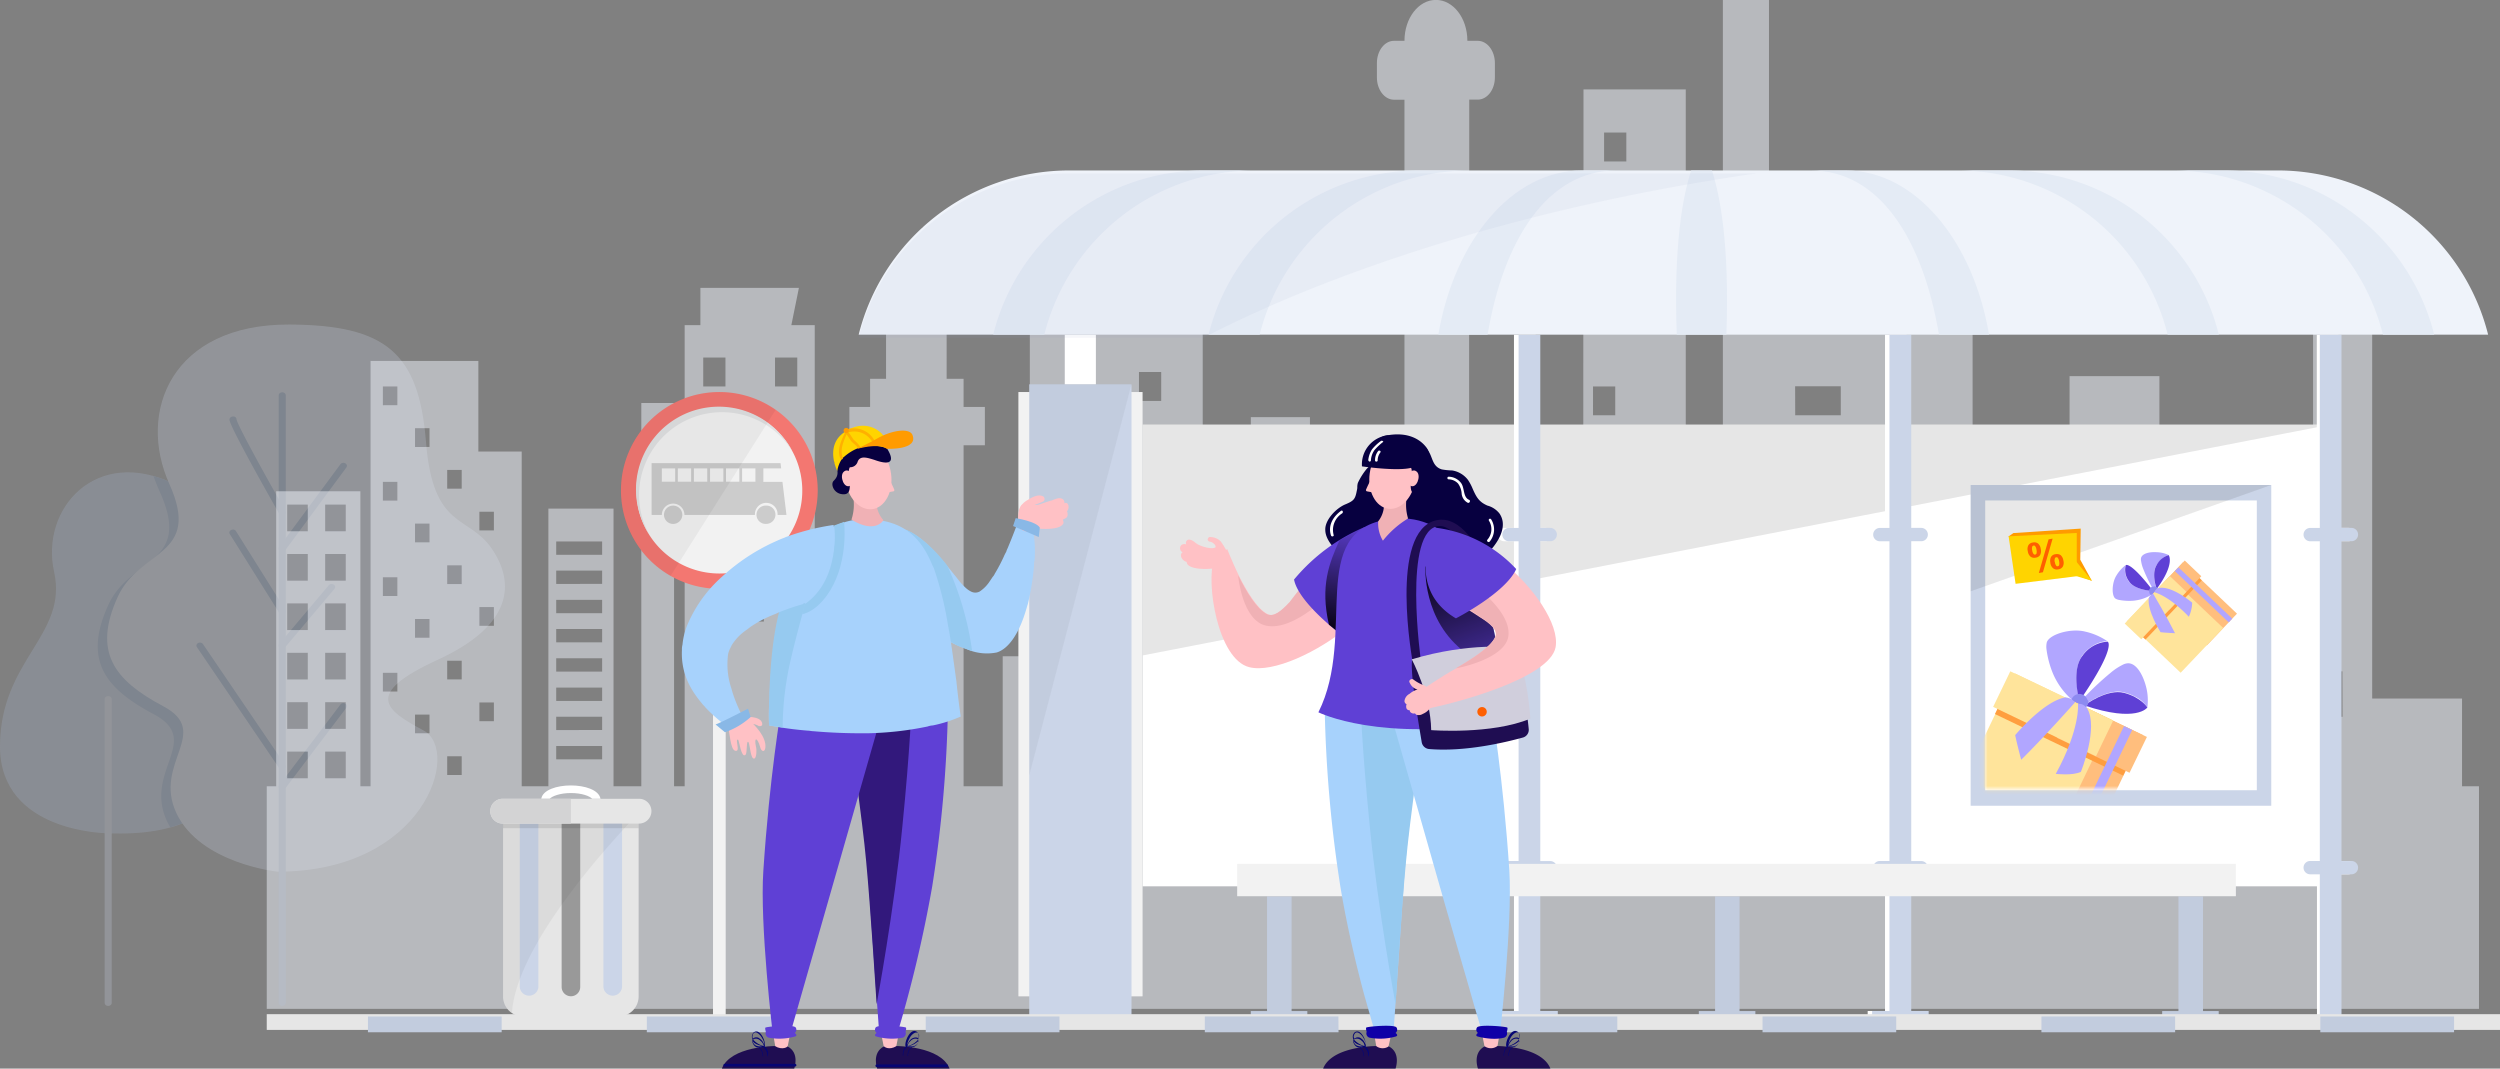 <svg id="Layer_1" data-name="Layer 1" xmlns="http://www.w3.org/2000/svg" xmlns:xlink="http://www.w3.org/1999/xlink" viewBox="0 0 562.33 240.36"><rect x="0" y="0" width="562.33" height="240.36" fill="#808080" stroke="none"/><defs><style>.cls-1{fill:#fff;}.cls-2{opacity:0.2;}.cls-3{fill:#b1c4e5;}.cls-4{fill:#dde8ff;}.cls-5{fill:#799acc;}.cls-13,.cls-6{fill:#eff3fa;}.cls-6{fill-opacity:0.5;}.cls-7{fill:#999;}.cls-22,.cls-8{opacity:0.1;}.cls-11,.cls-15,.cls-17,.cls-22,.cls-8{isolation:isolate;}.cls-9{fill:#f2f2f2;}.cls-10{fill:#cbd5e8;}.cls-11,.cls-22{fill:#1a1a1a;}.cls-11,.cls-17{opacity:0.05;}.cls-12{fill:#c2ccde;}.cls-14{fill:#e4ebf5;}.cls-15{fill:#8ea0c0;opacity:0.08;}.cls-16{fill:#e6e6e6;}.cls-18{fill:#d3d3d4;}.cls-19{fill:#f37771;}.cls-20{fill:#e1e2e3;}.cls-21{fill:#ccc;}.cls-23{mask:url(#mask);}.cls-24{fill:#b1a6ff;}.cls-25{fill:#5f40d5;}.cls-26{fill:#8d8af0;}.cls-27{fill:#ffbe7d;}.cls-28{fill:#ffe49b;}.cls-29{fill:#ff9e3f;}.cls-30{fill:#ff9b00;}.cls-31{fill:#ffd400;}.cls-32{fill:#ff5f00;}.cls-33{fill:#ffc1c5;}.cls-34{fill:#a7d2fc;}.cls-35{fill:#96caf0;}.cls-36{fill:#32187c;}.cls-37{fill:#1f0d52;}.cls-38{fill:#060673;}.cls-39{fill:#f0b1b5;}.cls-40{fill:#070040;}.cls-41{fill:#ffb000;}.cls-42{fill:#89b8e6;}.cls-43{fill:#0f00a7;}.cls-44{fill:url(#linear-gradient);}.cls-45{fill:#ff3d53;}.cls-46{fill:url(#linear-gradient-2);}.cls-47{fill:#d0cedc;}</style><mask id="mask" x="440.58" y="112.28" width="67.01" height="79.36" maskUnits="userSpaceOnUse"><g transform="translate(0)"><g id="mask0"><path class="cls-1" d="M507.59,112.28h-61.1v65.18h61.1Z"/></g></g></mask><linearGradient id="linear-gradient" x1="303.79" y1="125.46" x2="300.1" y2="99.6" gradientTransform="matrix(1, 0, 0, -1, 0, 242)" gradientUnits="userSpaceOnUse"><stop offset="0" stop-color="#05000e" stop-opacity="0"/><stop offset="1" stop-color="#05000e"/></linearGradient><linearGradient id="linear-gradient-2" x1="335.76" y1="81.82" x2="322.91" y2="116.07" xlink:href="#linear-gradient"/></defs><g class="cls-2"><path class="cls-3" d="M24.34,187.43S0,187.43,0,167.91s15.34-25,12.17-39.28,9.52-28.38,27-19.76,3.94,38.23,10.06,47.23S57.14,188.8,24.34,187.43Z" transform="translate(0)"/><path class="cls-4" d="M24.34,226.26a.85.85,0,0,0,.56-.2.63.63,0,0,0,.23-.48V157.24a.68.68,0,0,0-.24-.47.91.91,0,0,0-1.11,0,.68.68,0,0,0-.24.47v68.34a.67.67,0,0,0,.23.48A.88.88,0,0,0,24.34,226.26Z" transform="translate(0)"/><path class="cls-5" d="M24.34,136.12c4.93-10.9,19-9.08,11.63-25.43-.51-1.15-1-2.36-1.46-3.62a27.36,27.36,0,0,1,4.64,1.8C56.6,117.5,43.08,147.1,49.2,156.1c5.07,7.46,7.16,25-10.89,30a14.29,14.29,0,0,1-.75-1.39c-5.29-11.36,8.11-18.17-3-24.07S18.76,148.42,24.34,136.12Z" transform="translate(0)"/><path class="cls-4" d="M62.43,196.07S45,194.25,39.68,182.9s8.11-18.17-3-24.07-15.8-12.22-10.22-24.52c4.93-10.9,19-9.09,11.64-25.43s.58-36,27-35.88c21.67.1,29.12,6.36,30.71,26.34s9.52,16.35,14.81,24.07,4.76,17.24-12.17,25-11.64,11.36-3.17,15.9S95.59,196.07,62.43,196.07Z" transform="translate(0)"/><path class="cls-5" d="M63.49,226.26a.85.85,0,0,0,.56-.2.62.62,0,0,0,.23-.48V88.89a.64.64,0,0,0-.24-.46.89.89,0,0,0-.55-.19.87.87,0,0,0-.55.19.65.65,0,0,0-.25.46V225.58a.63.63,0,0,0,.24.48A.85.85,0,0,0,63.49,226.26Z" transform="translate(0)"/><path class="cls-5" d="M63.49,115.91a1,1,0,0,0,.38-.08.76.76,0,0,0,.29-.24.66.66,0,0,0,.12-.32.59.59,0,0,0-.08-.34c-4.17-7.33-10.86-19.42-11-20.62a.57.57,0,0,0-.06-.25.62.62,0,0,0-.17-.22,1.1,1.1,0,0,0-.26-.15,1,1,0,0,0-.3,0,.88.88,0,0,0-.57.2.71.71,0,0,0-.23.49c0,1.41,8.57,16.58,11.2,21.19a.71.71,0,0,0,.29.28A.84.84,0,0,0,63.49,115.91Z" transform="translate(0)"/><path class="cls-5" d="M63.49,124.09a.85.85,0,0,0,.38-.09.73.73,0,0,0,.29-.23l13.75-18.62a.51.51,0,0,0,.11-.25.57.57,0,0,0,0-.26.74.74,0,0,0-.35-.43.89.89,0,0,0-.6-.09.8.8,0,0,0-.5.3L62.82,123a.62.62,0,0,0-.13.34.6.6,0,0,0,.1.35.73.73,0,0,0,.29.26A.92.92,0,0,0,63.49,124.09Z" transform="translate(0)"/><path class="cls-5" d="M63.49,138.16a.77.77,0,0,0,.37-.08.68.68,0,0,0,.38-.4.6.6,0,0,0-.06-.52L53.07,119.45a.78.78,0,0,0-.47-.33,1,1,0,0,0-.3,0,1,1,0,0,0-.3.08.81.81,0,0,0-.24.17.63.63,0,0,0-.17.5.63.63,0,0,0,.09.25l11.11,17.71a.73.73,0,0,0,.29.26A.91.91,0,0,0,63.49,138.16Z" transform="translate(0)"/><path class="cls-5" d="M63.49,145.88a.89.89,0,0,0,.36-.07.74.74,0,0,0,.28-.21l11.11-13.16a.62.62,0,0,0-.18-.95.86.86,0,0,0-.59-.12.82.82,0,0,0-.52.27L62.84,144.81a.64.64,0,0,0-.14.35.52.52,0,0,0,.08.36.84.84,0,0,0,.29.27,1,1,0,0,0,.42.1Z" transform="translate(0)"/><path class="cls-5" d="M63.49,173.13a.86.86,0,0,0,.39-.09.79.79,0,0,0,.29-.25.58.58,0,0,0,0-.68L45.65,144.87a.73.73,0,0,0-.48-.31.89.89,0,0,0-.6.07.69.69,0,0,0-.36.41.58.58,0,0,0,.07.51L62.8,172.8a.76.76,0,0,0,.29.24A.9.9,0,0,0,63.49,173.13Z" transform="translate(0)"/><path class="cls-5" d="M63.48,177.67a.79.79,0,0,0,.38-.08.72.72,0,0,0,.29-.22L77.91,159.2a.62.62,0,0,0,.11-.51.71.71,0,0,0-.35-.43.92.92,0,0,0-.59-.1.8.8,0,0,0-.5.3L62.82,176.62a.65.65,0,0,0-.13.35.64.64,0,0,0,.1.35.73.73,0,0,0,.29.26.91.91,0,0,0,.4.1Z" transform="translate(0)"/></g><path class="cls-6" d="M553.79,176.86V157.12H533.58V49.54h-13.3v50.61H485.72V84.6H465.51v15.55H455.6v36.06H443.7V38.93h-35V73.14H397.9V0H387.53V136.21h-8.35V20.11h-23V57.47H330.48V22.41h1.92c2.12,0,3.85-2.22,3.85-5V14.18c0-2.76-1.73-5-3.85-5h-2.34c0-5.1-3.17-9.2-7.08-9.2s-7.07,4.1-7.07,9.2h-2.35c-2.12,0-3.85,2.22-3.85,5v3.25c0,2.76,1.73,5,3.85,5h2.35v113.8H294.65V93.83h-13.3v83H270.53V43.52H231.64v104.1h-6.1v29.24h-8.8V100.15h4.79V91.53h-4.79V85.21h-3.81V73.14H199.3V85.21h-3.59v6.32h-4.66v8.62h4.66v76.71H183.26V73.14H178l1.7-8.39H157.54v8.39H154V176.86h-2.38V90.65h-7.37v86.21H138V114.4H123.35v62.46h-6V101.57H107.6V81.19H83.35v95.67H81.06V110.5H62.12v66.36H60v50.07H557.6V176.86Zm-484.56-1.8H64.6v-6h4.63Zm0-11.11H64.6v-6h4.63Zm0-11.12H64.6v-6h4.63Zm0-11.11H64.6v-6h4.63Zm0-11.11H64.6v-6h4.63Zm0-11.11H64.6v-6h4.63Zm8.54,55.56H73.14v-6h4.63Zm0-11.11H73.14v-6h4.63Zm0-11.12H73.14v-6h4.63Zm0-11.11H73.14v-6h4.63Zm0-11.11H73.14v-6h4.63Zm0-11.11H73.14v-6h4.63Zm11.61,36.05H86.12v-4.21h3.26Zm0-21.49H86.12v-4.21h3.26Zm0-21.46H86.12v-4.21h3.26Zm0-21.45H86.12V86.93h3.26Zm7.23,73.79H93.35v-4.21h3.26Zm0-21.49H93.35v-4.22h3.26Zm0-21.46H93.35v-4.21h3.26Zm0-21.45H93.35V96.32h3.26Zm7.24,73.79h-3.26v-4.22h3.26Zm0-21.5h-3.26v-4.21h3.26Zm0-21.45h-3.26v-4.22h3.26Zm0-21.46h-3.26v-4.21h3.26Zm7.24,52.3h-3.26V158h3.26Zm0-21.46h-3.26v-4.21h3.26Zm0-21.45h-3.26V115.1h3.26Zm24.35,51.49H125.11v-3h10.33Zm0-6.59H125.11v-3h10.33Zm0-6.55H125.11v-3h10.33Zm0-6.59H125.11v-3h10.33Zm0-6.59H125.11v-3h10.33Zm0-6.55H125.11v-3h10.33Zm0-6.59H125.11v-3h10.33Zm0-6.55H125.11v-3h10.33Zm27.74-1.65h-5v-6.51h5Zm0-36.21h-5V80.42h5Zm8.64,52.88h-5v-6.52h5Zm2.51-38.43h-5V94.86h5Zm5-14.45h-5V80.42h5Zm57.7-28.73h5v6.51h-5Zm0,39.92h5v6.52h-5Zm7.53,61.26h-5v-6.51h5Zm4.79-36.24h-5v-6.51h5Zm11.84-32.95h-5V83.68h5Zm0-22.22h-5V61.46h5Zm34.23,109h-7.05v-9.16h7.05Zm20.4-12.3h-7v-9.16h7Zm31.53,4.56h-7v-9.16h7Zm8.77-33.06H330.45V64.75h25.69Zm4.69-106.36h5v6.51h-5Zm2.51,63.6h-5V86.93h5Zm0-35.25h5v6.51h-5Zm8.54,94.67h-7v-9.16h7Zm2.32-46.7h-5V103.1h5Zm29.6-19.24h10.27v6.52H403.8Zm-.26,29.7h10.23v6.51H403.54ZM418.4,177h-7v-9.16h7ZM420.65,58.2h10.27v6.51H420.65ZM436,106.36H425.74V99.85H436Zm31.36,66h-7V140h7Zm.42-55.74H459.9V106.36h7.89Zm23.93,54h-7.89V160.38h7.89Zm3.94-42.38h-7.89V118h7.89Zm21-11.64h-7.89V106.36h7.89Zm10.26,44.63H519V151h7.88Z" transform="translate(0)"/><path class="cls-7" d="M455.24,159a2.77,2.77,0,0,1-2.62,2.89H427.91a2.91,2.91,0,0,1,0-5.79h24.71A2.78,2.78,0,0,1,455.24,159Z" transform="translate(0)"/><path class="cls-7" d="M452.83,163.08a1.13,1.13,0,0,1-1.08,1.18H428.68a1.19,1.19,0,0,1,0-2.37h23.07A1.16,1.16,0,0,1,452.83,163.08Z" transform="translate(0)"/><path class="cls-1" d="M524.29,95.5H257V199.36H524.29Z" transform="translate(0)"/><path class="cls-8" d="M257,147.43V95.5H524.25Z" transform="translate(0)"/><path class="cls-9" d="M257,88.18H229.07V224.11H257Z" transform="translate(0)"/><path class="cls-10" d="M254.51,86.44h-23v142.2h23Z" transform="translate(0)"/><path class="cls-11" d="M231.51,174.41v-88h23Z" transform="translate(0)"/><path class="cls-1" d="M246.5,75.28h-7V86.43h7Z" transform="translate(0)"/><path class="cls-1" d="M528.22,193.68H526V121.74h2.23a1.5,1.5,0,1,0,0-3H526V75.28h-4.88v43.47H519a1.5,1.5,0,1,0,0,3h2.16v71.91H519a1.5,1.5,0,1,0,0,3h2.16v32H526v-32h2.23a1.5,1.5,0,0,0,0-3Z" transform="translate(0)"/><path class="cls-10" d="M528.91,193.68h-2.23V121.74h2.23a1.5,1.5,0,1,0,0-3h-2.23V75.28H521.8v43.47h-2.16a1.5,1.5,0,0,0,0,3h2.16v71.91h-2.16a1.5,1.5,0,0,0,0,3h2.16v32h4.88v-32h2.23a1.5,1.5,0,0,0,0-3Z" transform="translate(0)"/><path class="cls-12" d="M290.52,227.42V201.63H285v25.79h-3.66v1.22h12.72v-1.22Z" transform="translate(0)"/><path class="cls-12" d="M495.53,227.42V201.63H490v25.79h-3.66v1.22h12.72v-1.22Z" transform="translate(0)"/><path class="cls-12" d="M391.28,227.42V201.63h-5.5v25.79h-3.66v1.22h12.72v-1.22Z" transform="translate(0)"/><path class="cls-1" d="M345.42,227.42V196.68h2.23a1.5,1.5,0,0,0,0-3h-2.23V121.74h2.23a1.5,1.5,0,1,0,0-3h-2.23V75.28h-4.88v43.47h-2.16a1.5,1.5,0,1,0,0,3h2.16v71.91h-2.16a1.5,1.5,0,1,0,0,3h2.16v30.74h-3.9v1.22h12.72v-1.22h-3.94Z" transform="translate(0)"/><path class="cls-10" d="M346.46,227.42V196.68h2.23a1.5,1.5,0,0,0,0-3h-2.23V121.74h2.23a1.5,1.5,0,1,0,0-3h-2.23V75.28h-4.88v43.47h-2.16a1.5,1.5,0,1,0,0,3h2.16v71.91h-2.16a1.5,1.5,0,1,0,0,3h2.16v30.74h-3.9v1.22H350.4v-1.22h-3.94Z" transform="translate(0)"/><path class="cls-1" d="M428.85,227.42V196.68h2.23a1.5,1.5,0,0,0,0-3h-2.23V121.74h2.23a1.5,1.5,0,1,0,0-3h-2.23V75.28H424v43.47h-2.16a1.5,1.5,0,1,0,0,3H424v71.91h-2.16a1.5,1.5,0,1,0,0,3H424v30.74h-3.9v1.22h12.72v-1.22h-3.94Z" transform="translate(0)"/><path class="cls-10" d="M429.9,227.42V196.68h2.24a1.5,1.5,0,0,0,0-3H429.9V121.74h2.24a1.5,1.5,0,0,0,0-3H429.9V75.28H425v43.47h-2.16a1.5,1.5,0,1,0,0,3H425v71.91h-2.16a1.5,1.5,0,1,0,0,3H425v30.74h-3.9v1.22h12.72v-1.22H429.9Z" transform="translate(0)"/><path class="cls-9" d="M502.92,194.31H278.28v7.28H502.92Z" transform="translate(0)"/><path class="cls-13" d="M559.66,75.28a48.78,48.78,0,0,0-47.33-36.94H240.47a48.8,48.8,0,0,0-47.33,36.94Z" transform="translate(0)"/><path class="cls-14" d="M282.23,38.34h-11.5A48.78,48.78,0,0,0,223.4,75.28h11.5A48.78,48.78,0,0,1,282.23,38.34Z" transform="translate(0)"/><path class="cls-14" d="M330.67,38.34h-11.5a48.8,48.8,0,0,0-47.33,36.94h11.5A48.8,48.8,0,0,1,330.67,38.34Z" transform="translate(0)"/><path class="cls-14" d="M363.57,38.34h-7.8c-15.58,0-28.65,15.72-32.24,36.94h11.08C338.17,54.06,348,38.34,363.57,38.34Z" transform="translate(0)"/><path class="cls-14" d="M488.7,38.34h11.5a48.79,48.79,0,0,1,47.33,36.94H536A48.83,48.83,0,0,0,488.7,38.34Z" transform="translate(0)"/><path class="cls-14" d="M440.25,38.34h11.51a48.8,48.8,0,0,1,47.33,36.94H487.58A48.78,48.78,0,0,0,440.25,38.34Z" transform="translate(0)"/><path class="cls-14" d="M407.32,38.34h7.84c15.58,0,28.65,15.72,32.24,36.94H436.14C432.55,54.06,422.9,38.34,407.32,38.34Z" transform="translate(0)"/><path class="cls-14" d="M380.4,38.34c-1.84,5.61-4,16.66-3.24,36.94h11.16c.73-20.28-1.43-31.33-3.24-36.94Z" transform="translate(0)"/><path class="cls-15" d="M395.11,39H240.46a48.8,48.8,0,0,0-47.33,37h77.52C287.9,67,329.9,48.45,395.11,39Z" transform="translate(0)"/><path class="cls-16" d="M143.65,224.11a4.53,4.53,0,0,1-4.53,4.53H117.68a4.52,4.52,0,0,1-4.53-4.53V184.9a4.52,4.52,0,0,1,4.53-4.53h21.44a4.53,4.53,0,0,1,4.53,4.53Z" transform="translate(0)"/><path class="cls-10" d="M121.1,222a2.1,2.1,0,0,1-4.19,0V184.55a2.1,2.1,0,0,1,4.19,0Z" transform="translate(0)"/><path class="cls-7" d="M130.51,222a2.09,2.09,0,0,1-4.18,0V184.55a2.09,2.09,0,1,1,4.18,0Z" transform="translate(0)"/><path class="cls-10" d="M139.92,222a2.1,2.1,0,0,1-4.19,0V184.55a2.1,2.1,0,0,1,4.19,0Z" transform="translate(0)"/><path class="cls-17" d="M143.33,183.23a4.52,4.52,0,0,0-4.21-2.86H117.68a4.52,4.52,0,0,0-4.53,4.53v39.21a4.41,4.41,0,0,0,2,3.73C116.11,213.48,134.3,192.71,143.33,183.23Z" transform="translate(0)"/><path class="cls-1" d="M123.64,179.67c.52-.56,2.26-1.29,4.77-1.29s4.25.7,4.78,1.29h1.88c-.35-2-3.52-3-6.66-3s-6.34,1-6.66,3Z" transform="translate(0)"/><path class="cls-8" d="M113.14,184.9v1.39h30.5V184.9a4.55,4.55,0,0,0-2.79-4.19H115.93A4.55,4.55,0,0,0,113.14,184.9Z" transform="translate(0)"/><path class="cls-16" d="M146.53,182.46a2.8,2.8,0,0,1-2.79,2.79H113.07a2.79,2.79,0,0,1,0-5.58h30.67A2.79,2.79,0,0,1,146.53,182.46Z" transform="translate(0)"/><path class="cls-18" d="M128.41,179.67H113.07a2.79,2.79,0,0,0,0,5.58h15.34Z" transform="translate(0)"/><path class="cls-9" d="M163.23,120.17h-2.85V228.64h2.85Z" transform="translate(0)"/><path class="cls-19" d="M161.8,132.44a22.13,22.13,0,1,0-22.13-22.13A22.13,22.13,0,0,0,161.8,132.44Z" transform="translate(0)"/><path class="cls-9" d="M161.81,129a18.65,18.65,0,1,0-18.65-18.65A18.65,18.65,0,0,0,161.81,129Z" transform="translate(0)"/><path class="cls-20" d="M143.75,111.36a18.65,18.65,0,0,1,34.47-9.87A18.64,18.64,0,1,0,146,120.17,18.26,18.26,0,0,1,143.75,111.36Z" transform="translate(0)"/><path class="cls-21" d="M171.77,105.36h3.94l-.14-1.18h-29v11.64h2.3a2.54,2.54,0,1,1,5.08,0h15.86a2.55,2.55,0,1,1,5.09,0h2l-.9-7.43H171.7v-3Zm-19.9,3h-3v-3h3Zm3.59,0h-3v-3h3Zm3.62,0h-3v-3h3Zm3.63,0h-3v-3h3Zm3.59,0h-3v-3h3Zm3.62,0h-3v-3h3Z" transform="translate(0)"/><path class="cls-21" d="M151.41,113.73a2.06,2.06,0,1,0,2.06,2A2.06,2.06,0,0,0,151.41,113.73Z" transform="translate(0)"/><path class="cls-21" d="M172.36,113.73a2.06,2.06,0,1,0,0,4.11,2.08,2.08,0,0,0,2.06-2.06A2,2,0,0,0,172.36,113.73Z" transform="translate(0)"/><path class="cls-17" d="M150.82,129.55l23.64-37.36a22.13,22.13,0,1,0-23.64,37.36Z" transform="translate(0)"/><path class="cls-10" d="M510.88,109.09H443.26v72.15h67.62Z" transform="translate(0)"/><path class="cls-1" d="M507.63,112.57H446.54v65.18h61.09Z" transform="translate(0)"/><path class="cls-22" d="M443.26,133V109.09h67.61Z" transform="translate(0)"/><path class="cls-16" d="M562.33,228.12H60v3.54H562.33Z" transform="translate(0)"/><path class="cls-12" d="M112.84,228.64H82.76v3.55h30.08Z" transform="translate(0)"/><path class="cls-12" d="M175.57,228.64H145.49v3.55h30.08Z" transform="translate(0)"/><path class="cls-12" d="M238.31,228.64H208.23v3.55h30.08Z" transform="translate(0)"/><path class="cls-12" d="M301.05,228.64H271v3.55h30.08Z" transform="translate(0)"/><path class="cls-12" d="M363.78,228.64H333.7v3.55h30.08Z" transform="translate(0)"/><path class="cls-12" d="M426.52,228.64H396.45v3.55h30.07Z" transform="translate(0)"/><path class="cls-12" d="M489.26,228.64H459.18v3.55h30.08Z" transform="translate(0)"/><path class="cls-12" d="M552,228.64H521.91v3.55H552Z" transform="translate(0)"/><g class="cls-23"><path class="cls-24" d="M467.75,157.67h-1.36a16.22,16.22,0,0,1-4.86-6.79,21.59,21.59,0,0,1-1.24-5.09,4.76,4.76,0,0,1,.11-1.35c.68-1.81,5.43-3.17,8.59-2.38a14.55,14.55,0,0,1,5,2.15,6.78,6.78,0,0,0-3.17,1,8.1,8.1,0,0,0-2.37,2.15c-.11.11-.23.22-.23.34C465.94,151.22,467.75,157.44,467.75,157.67Z" transform="translate(0)"/><path class="cls-25" d="M467.75,157.67c-.11-.23-1.92-7,.68-10.18a7.45,7.45,0,0,1,5.65-3.16S476.23,145.34,467.75,157.67Z" transform="translate(0)"/><path class="cls-24" d="M483,159.14a6.62,6.62,0,0,0-2.83-2.49,11.16,11.16,0,0,0-2.38-.9,5,5,0,0,0-2.26-.12c-3.28.46-6.56,2.94-6.78,2.94l-.45-.79-.12-.22a64.8,64.8,0,0,1,6.56-6.22,13.54,13.54,0,0,1,2.72-1.81,2.87,2.87,0,0,1,1.24-.34c1.81,0,3.28,2.49,4,5.2A11.94,11.94,0,0,1,483,159.14Z" transform="translate(0)"/><path class="cls-25" d="M468.88,158.68c.11-.11,5.09-3.84,8.93-2.82s5.2,3.28,5.2,3.28S480.64,162.64,468.88,158.68Z" transform="translate(0)"/><path class="cls-26" d="M469.46,158.69a1.6,1.6,0,0,1-1.24,1,1.51,1.51,0,0,1-1.24-.11,1.32,1.32,0,0,1-.45-.34,1.93,1.93,0,0,1-.46-2.15,1.88,1.88,0,0,1,.79-.79,2.75,2.75,0,0,1,.91-.22,2.13,2.13,0,0,1,.79.22,1.61,1.61,0,0,1,.9,1A1,1,0,0,1,469.46,158.69Z" transform="translate(0)"/><path class="cls-27" d="M466.52,157.9,453.9,184.2l15.49,7.44L482,165.34Z" transform="translate(0)"/><path class="cls-28" d="M453.2,151.45l-12.62,26.29,21.81,10.47L475,161.91Z" transform="translate(0)"/><path class="cls-29" d="M452.59,152.61l-3.86,8,28.84,13.85,3.87-8Z" transform="translate(0)"/><path class="cls-27" d="M482.91,165.76l-16.41-7.87-3.87,8.05L479,173.82Z" transform="translate(0)"/><path class="cls-28" d="M475.32,162.08,452.18,151,448.32,159l23.14,11.1Z" transform="translate(0)"/><path class="cls-24" d="M479.6,164.19l-1.84-.88-12.62,26.3,1.84.88Z" transform="translate(0)"/><path class="cls-24" d="M467.41,158.35s.57,5.54-5,15.72c0,0,3.84.45,5.65-.46,0,0,4.07-10,1.36-14.36C469.33,159.25,468.66,158.12,467.41,158.35Z" transform="translate(0)"/><path class="cls-24" d="M466.73,158s-7.12,8-12.1,12.89c0,0-1-3.73-1.35-5.54,0,0,6.44-7.69,11.3-8.48A2.93,2.93,0,0,1,466.73,158Z" transform="translate(0)"/><path class="cls-24" d="M484.32,132.94l-.18.55-.06.19a9.33,9.33,0,0,1-4.56,1.46,12.52,12.52,0,0,1-3-.22,2.64,2.64,0,0,1-.72-.3c-.87-.69-.77-3.53.22-5.12a8.23,8.23,0,0,1,2.05-2.34,3.88,3.88,0,0,0,0,1.91,4.43,4.43,0,0,0,.75,1.68c0,.08.08.16.15.18C480.48,132.79,484.2,132.9,484.32,132.94Z" transform="translate(0)"/><path class="cls-25" d="M484.33,132.94c-.15,0-4.17-.19-5.44-2.17a4.29,4.29,0,0,1-.74-3.65S479.09,126.13,484.33,132.94Z" transform="translate(0)"/><path class="cls-24" d="M487.82,124.86A3.77,3.77,0,0,0,486,126a6.52,6.52,0,0,0-.92,1.14,2.94,2.94,0,0,0-.46,1.21,12,12,0,0,0,.41,4.23l-.51.11-.14,0A36.51,36.51,0,0,1,482.1,128a7.9,7.9,0,0,1-.5-1.8,1.6,1.6,0,0,1,0-.74c.32-1,1.94-1.36,3.54-1.25A6.61,6.61,0,0,1,487.82,124.86Z" transform="translate(0)"/><path class="cls-25" d="M485.09,132.5c0-.08-1.21-3.46,0-5.38a4.42,4.42,0,0,1,2.71-2.26S489.32,126.77,485.09,132.5Z" transform="translate(0)"/><path class="cls-26" d="M485.18,132.19a1.08,1.08,0,0,1,.06,1.52.87.87,0,0,1-.26.18,1.11,1.11,0,0,1-1.26-.13,1,1,0,0,1-.29-.57,1.61,1.61,0,0,1,0-.54,1.37,1.37,0,0,1,.27-.39.9.9,0,0,1,.71-.31A.58.58,0,0,1,485.18,132.19Z" transform="translate(0)"/><path class="cls-27" d="M484.23,133.65l12.15,11.53,6.79-7.15L491,126.49Z" transform="translate(0)"/><path class="cls-28" d="M478.35,139.79l12.15,11.53,9.57-10.07-12.15-11.53Z" transform="translate(0)"/><path class="cls-29" d="M478.88,140.33l3.71,3.53,12.66-13.32L491.53,127Z" transform="translate(0)"/><path class="cls-27" d="M491.42,126.08l-7.2,7.58,3.72,3.53,7.2-7.57Z" transform="translate(0)"/><path class="cls-28" d="M488.07,129.58l-10.15,10.68,3.72,3.53,10.15-10.68Z" transform="translate(0)"/><path class="cls-24" d="M490,127.62l-.81.84L501.31,140l.8-.85Z" transform="translate(0)"/><path class="cls-24" d="M484.63,133.24s3.13.67,7.71,5.49a7.8,7.8,0,0,0,.75-3.17s-4.72-4-7.61-3.27C485.46,132.35,484.72,132.52,484.63,133.24Z" transform="translate(0)"/><path class="cls-24" d="M484.32,133.55s3.13,5.31,4.91,8.88c0,0-2.22-.1-3.26-.23,0,0-3.07-4.88-2.64-7.68C483.33,134.52,483.67,133.68,484.32,133.55Z" transform="translate(0)"/><path class="cls-30" d="M470.52,130.63l-2.6-4.73.1-7-15.13,1-1.13.77,6.65,5.57Z" transform="translate(0)"/><path class="cls-31" d="M467.13,129.61l0-9.73-15.33.76,1.57,10.68Z" transform="translate(0)"/><path class="cls-31" d="M466.55,125.74l4,4.89-5-1.47Z" transform="translate(0)"/><path class="cls-32" d="M456.12,124a1.89,1.89,0,0,1,.13-1.36,1.33,1.33,0,0,1,1-.61,1.4,1.4,0,0,1,1.15.21,1.92,1.92,0,0,1,.63,1.22,2,2,0,0,1-.13,1.36,1.35,1.35,0,0,1-1,.61,1.41,1.41,0,0,1-1.15-.21A1.88,1.88,0,0,1,456.12,124Zm1-.18a1.57,1.57,0,0,0,.32.82.41.41,0,0,0,.34.1.44.44,0,0,0,.29-.22,1.83,1.83,0,0,0,0-.88,1.66,1.66,0,0,0-.32-.82.35.35,0,0,0-.34-.1.42.42,0,0,0-.29.22A1.57,1.57,0,0,0,457.1,123.78Zm2.4,4.9-.92.17,2.19-7.57.91-.17Zm1.69-2.09a1.89,1.89,0,0,1,.14-1.36,1.28,1.28,0,0,1,1-.61,1.51,1.51,0,0,1,1.15.2,2,2,0,0,1,.62,1.23,1.88,1.88,0,0,1-.13,1.36,1.36,1.36,0,0,1-1,.61,1.39,1.39,0,0,1-1.15-.21A1.92,1.92,0,0,1,461.19,126.59Zm1-.19a1.58,1.58,0,0,0,.32.83.32.32,0,0,0,.34.09.4.4,0,0,0,.29-.21,1.83,1.83,0,0,0,0-.88,1.77,1.77,0,0,0-.31-.83.4.4,0,0,0-.35-.09.37.37,0,0,0-.28.21A1.55,1.55,0,0,0,462.17,126.4Z" transform="translate(0)"/></g><path class="cls-33" d="M239.66,113.13c-.11,0-.11,0-.23.12V113a1,1,0,0,0-.36-.71c-.7-.47-1.41-.12-2.12.12-.12,0-.12.12-.24.12-.94.23-1.89.59-2.59.82a3.21,3.21,0,0,1-1.42.24s1.54-.59,1.77-.71a.68.68,0,0,0,.24-1.18c-1.18-.71-2.72.24-3.66.83a3.58,3.58,0,0,0-1.89,3.18.77.77,0,0,0,.35.6,5.54,5.54,0,0,0,.36,1.06.6.6,0,0,0,.35.82c.12,0,.24.12.36.12a.42.42,0,0,0,.35.12c2.6.71,7.55.94,8.26-.71.12-.35-.12-.71-.12-.83.59-.35,1-.35,1.07-1.06A1.69,1.69,0,0,0,240,115a1.44,1.44,0,0,0,.35-1.07C240.37,113.48,240,113,239.66,113.13Z" transform="translate(0)"/><path class="cls-33" d="M163.07,162c-.24.83.35,1.06.71,1.77s.47,4.72,1.53,5.08c1.42.47-.12-2.72.71-2.48.24.12.71,4.25,1.65,3.42.48-.35.12-3.54.71-2.83.36.94.47,3.89,1.3,3.66.47-.12.59-2,.35-2.72-.47-2.24.36-2,.95.12.23,1.06,1.06,1.3,1.18.12.23-2.36-2.25-5-3.9-6.37C167.44,161.28,163.54,160.34,163.07,162Z" transform="translate(0)"/><path class="cls-33" d="M166.14,161.4c-.59.12-.47.95,0,1.06a2.55,2.55,0,0,0,1.77.48c.36,0,.71-.12,1.18-.12a3.35,3.35,0,0,1,1.54.47c.35.12.82,0,.82-.35C171.45,160.93,167.44,161.16,166.14,161.4Z" transform="translate(0)"/><path class="cls-34" d="M216.66,145.7a11.92,11.92,0,0,1,1.18.48,11.28,11.28,0,0,0,6.37.58c2.95-.94,5.2-4.83,6.61-9.67.12-.36.24-.83.36-1.18a56.39,56.39,0,0,0,1.41-8.74,4,4,0,0,1,.12-1.18,25.91,25.91,0,0,0-.47-7.31l-3.19-1.54s-.71,2.12-2.24,5.78c-.12.36-.35.71-.47,1.18a10,10,0,0,0-.59,1.18,37.67,37.67,0,0,1-2,3.78,2.43,2.43,0,0,1-.47.71l-.71,1.06a8,8,0,0,1-2.24,2.24,2.09,2.09,0,0,1-1.89,0,5.11,5.11,0,0,1-1.06-.7,14.36,14.36,0,0,1-2.13-2.36c-3.66-4.49-10-12.87-15.46-11C186.92,123.28,204,140.86,216.66,145.7Z" transform="translate(0)"/><path class="cls-35" d="M218.66,146.41a68.71,68.71,0,0,0-5.55-19.12s-4.48-6.14-9.32-8.14c0,0,4.48,20.3,9.68,24.9C214.88,145.35,218.66,146.41,218.66,146.41Z" transform="translate(0)"/><path class="cls-33" d="M202.26,232l-.95,4.84h-2.24L198,231.51Z" transform="translate(0)"/><path class="cls-25" d="M213.22,159.51a289.11,289.11,0,0,1-3.54,39.9,291.08,291.08,0,0,1-7.79,32.93h-4.13s-1.53-20.89-2.36-34.11c-.82-12.52-4.36-36.47-4.36-36.47Z" transform="translate(0)"/><path class="cls-25" d="M203.09,233.4a1,1,0,0,0,.59-1.3s.23-.71.11-.95-6.49-.82-6.84,0a.89.89,0,0,0,.23,1.19s-.82.59,0,.82A13.05,13.05,0,0,0,203.09,233.4Z" transform="translate(0)"/><path class="cls-36" d="M205.09,158s-.36,10.38-2.13,28c-1.77,18.29-5.78,39.89-5.78,39.89s-1.42-22.54-2.36-32.22c-.71-8.14-4-31.87-4-31.87Z" transform="translate(0)"/><path class="cls-37" d="M201.67,235.29s9.92,0,11.92,5.07H197.3s-1.29-3.54,1.54-5C198.84,235.4,199.9,236.35,201.67,235.29Z" transform="translate(0)"/><path class="cls-38" d="M203.08,237.41c0,.12.12.12.12,0a2.22,2.22,0,0,1,.94-2c.24,0,.59.12.83.12a2.35,2.35,0,0,0-.83,1.89c0,.12.12.12.12,0a2.11,2.11,0,0,1,.82-1.77v-.12a1.38,1.38,0,0,0,.95-.35,1.3,1.3,0,0,0,.47-1.42,1.41,1.41,0,0,0-.24-1.65c-1.41-1.06-2.83,2.12-2.59,3.19h.12A2.7,2.7,0,0,0,203.08,237.41Zm3.54-3.78c-.36-.47-1.18-.23-1.54,0a2.39,2.39,0,0,0-.94,1.42c-.12-.59.35-1.3.59-1.77s1.53-1.77,2-.47A1.69,1.69,0,0,1,206.62,233.63Zm-1.77.48a1.43,1.43,0,0,1,.94-.48c.24,0,.59,0,.71.24a4.41,4.41,0,0,1-2.36,1.42A2,2,0,0,1,204.85,234.11Zm-.36,1.18a4.76,4.76,0,0,0,2.13-1.18,1.39,1.39,0,0,1-1.06,1.18A1.78,1.78,0,0,1,204.49,235.29Z" transform="translate(0)"/><path class="cls-38" d="M197.18,239.42H213a.3.3,0,0,1,0,.59H197.18C196.83,240,196.83,239.42,197.18,239.42Z" transform="translate(0)"/><path class="cls-25" d="M175.7,159.51s-2.6,15.11-4,36.36c-.83,12,2.12,36.7,2.12,36.7l4.25-1.18L198,161.76Z" transform="translate(0)"/><path class="cls-33" d="M173.81,232l.82,4.84h2.25l1.06-5.31Z" transform="translate(0)"/><path class="cls-25" d="M172.86,233.4a1,1,0,0,1-.59-1.3s-.23-.71-.12-.94,6.5-.83,6.85,0a.89.89,0,0,1-.24,1.18s.83.59,0,.82A13,13,0,0,1,172.86,233.4Z" transform="translate(0)"/><path class="cls-37" d="M174.29,235.29s-9.92,0-11.92,5.07h16.28s1.3-3.54-1.53-5C177.24,235.4,176.06,236.35,174.29,235.29Z" transform="translate(0)"/><path class="cls-38" d="M172,235.4c.36-1.06-1.06-4.25-2.47-3.18a1.41,1.41,0,0,0-.24,1.65c-.23.47.12,1.06.47,1.42a1.38,1.38,0,0,0,.95.35v.12a2.11,2.11,0,0,1,.82,1.77c0,.12.12.12.12,0a2.34,2.34,0,0,0-.82-1.89,2,2,0,0,0,.82-.12,2.52,2.52,0,0,1,.95,2c0,.12.11.12.11,0A2,2,0,0,0,172,235.4Zm-2.71-2.59c.47-1.3,1.65-.12,2,.47s.7,1.18.59,1.77a2.36,2.36,0,0,0-1-1.42,1.11,1.11,0,0,0-1.53,0A.94.94,0,0,1,169.33,232.81Zm2.48,2.48a4.9,4.9,0,0,1-2.36-1.42c.12-.24.47-.24.71-.24a1.43,1.43,0,0,1,.94.48A2,2,0,0,1,171.81,235.29Zm-1.42,0a1.39,1.39,0,0,1-1.06-1.18c.35.7,1.3.94,2.13,1.18A1.78,1.78,0,0,1,170.39,235.29Z" transform="translate(0)"/><path class="cls-38" d="M163.08,239.3h15.81a.3.3,0,0,1,0,.59H163.08C162.6,239.89,162.6,239.3,163.08,239.3Z" transform="translate(0)"/><path class="cls-34" d="M173,163.17a79.7,79.7,0,0,0,8.73,1.18c.36,0,.83.12,1.18.12,4,.35,7.68.47,11,.47h1.18a73.25,73.25,0,0,0,13.57-1.53,4.2,4.2,0,0,1,1.18-.24,30.69,30.69,0,0,0,6.26-2c-.35-2.25-.59-4.49-.83-6.5,0-.35-.11-.82-.11-1.18-.6-4.25-1.07-8-1.66-11.45-.11-.35-.11-.82-.23-1.17a76.45,76.45,0,0,0-3.07-12.63,4.54,4.54,0,0,0-.47-1.07c-2.72-6.72-6.85-10-14.17-10.38a15.58,15.58,0,0,0-11.8,4.36l-.71.71a27.29,27.29,0,0,0-5.66,9.56l-.36,1.07a65.21,65.21,0,0,0-3.07,13.21c0,.36-.11.71-.11,1.18q-.54,5-.71,8.86v1.18A36.37,36.37,0,0,0,173,163.17Z" transform="translate(0)"/><path class="cls-35" d="M173,163.17s-.6-21.72,4.13-30.57l4,3.19s-2,7.08-3.19,12.27a68.29,68.29,0,0,0-1.89,15.58Z" transform="translate(0)"/><path class="cls-35" d="M187.61,118.2s1.66,12-6.61,17.71l-.59,2.24s3.31-.35,6.38-5.43c4.13-6.84,3.07-15.34,3.07-15.34Z" transform="translate(0)"/><path class="cls-34" d="M157.88,158.21c.23.36.58.59.82.95a35.84,35.84,0,0,0,3.9,3.54l1.29-.24,1.3-.23,2.24-.36a32.32,32.32,0,0,1-2.59-5.9c-.12-.35-.24-.82-.35-1.18a17.06,17.06,0,0,1-.71-7.67,5.23,5.23,0,0,1,.47-1.3l.35-.71a11.36,11.36,0,0,1,3.31-3.42c.35-.23.59-.47.94-.71a26.55,26.55,0,0,1,5.43-2.83c.35-.12.71-.35,1.06-.47a49.12,49.12,0,0,1,5.2-1.77,18.66,18.66,0,0,0,6.25-9.09,2.78,2.78,0,0,0,.24-.94,18.46,18.46,0,0,0,.47-7.8,53.62,53.62,0,0,0-10.74,2.72c-.47.24-.94.35-1.42.59a44.89,44.89,0,0,0-11.8,7.32c-.35.35-.71.59-1.06.94a30.3,30.3,0,0,0-7.91,11,15.71,15.71,0,0,0-1.06,4.37,3.92,3.92,0,0,0-.12,1.18C153.15,151.25,155.16,155,157.88,158.21Z" transform="translate(0)"/><path class="cls-39" d="M198.71,117s-1.76,3.19-7.19-.12a10.66,10.66,0,0,0,.23-5.9l5.43,1.3A6.14,6.14,0,0,0,198.71,117Z" transform="translate(0)"/><path class="cls-33" d="M200.42,106.52c-.54-4-3.28-6.94-6.12-6.56s-4.71,3.94-4.17,8,3.28,6.94,6.12,6.56S201,110.53,200.42,106.52Z" transform="translate(0)"/><path class="cls-33" d="M199,106.17a23.05,23.05,0,0,1,2.12,3.89c.12.24,0,.47-.24.47a22.26,22.26,0,0,1-2.59.36C197.41,110.77,199,106.17,199,106.17Z" transform="translate(0)"/><path class="cls-33" d="M199.19,103.1A10.48,10.48,0,0,1,200,105a5.07,5.07,0,0,1-3.66-.94c-2.6-2.12-5.66-.24-5.66-.24l.59-2.36,7.55-1.06Z" transform="translate(0)"/><path class="cls-40" d="M191.16,105.1a1.76,1.76,0,0,0,1.77-1.3c.59-1.41,2.24-.82,3.77-.35,5.55,2,3.43-1.65,2.72-2.71s-4.37-4.14-5.55-3.07-3,1.53-4.13,1.88c-2.24.71-2.24,4-1.89,4.73,1.06,2.24.36,3.18-.35,3.89s0,2.83,2,3C192.57,111.47,190.21,106.64,191.16,105.1Z" transform="translate(0)"/><path class="cls-33" d="M191.63,106.52s-.94-1.3-1.89-.36.12,3.9,1.54,3.07S191.63,106.52,191.63,106.52Z" transform="translate(0)"/><path class="cls-31" d="M188.33,105.93a6.62,6.62,0,0,1,1.06-2.72c.12-.11.12-.23.24-.23a.12.12,0,0,1,.12-.12,10.82,10.82,0,0,1,3.42-2.12,1,1,0,0,1,.59-.12,8.92,8.92,0,0,1,5.78.23c.83-2.12-3.07-6.73-8.14-4.48l-.71.35a.12.12,0,0,0-.12.12c-.12,0-.12.12-.23.12C185.26,99.91,188.33,105.93,188.33,105.93Z" transform="translate(0)"/><path class="cls-41" d="M189,103.1c.11.11.23.23.35.23a.25.25,0,0,0,.23-.23V103c-.7-1.89.12-3.54.83-5.31.36.47.71,1.06,1.06,1.53s1.18.94,1.54,1.65a1,1,0,0,1,.59-.12v-.11A6.87,6.87,0,0,0,192.1,99c-.47-.59-.82-1.29-1.29-1.77h.11a4.63,4.63,0,0,1,5.32,2.25c.23.35.7,0,.47-.36a5.23,5.23,0,0,0-5.43-2.71.68.68,0,0,0-.47.12.25.25,0,0,0-.24.23v.12h-.12c-.12,0-.12.12-.23.12C189.27,99,188.21,101,189,103.1Z" transform="translate(0)"/><path class="cls-30" d="M192.7,101s3.89-1.89,4.37-2.24c3.66-2.13,7.43-2.48,8.14-1,1.53,3.54-5.78,3.19-5.78,3.19S198.13,99.55,192.7,101Z" transform="translate(0)"/><path class="cls-30" d="M190.34,97.43a.59.59,0,1,0-.59-.59A.58.58,0,0,0,190.34,97.43Z" transform="translate(0)"/><path class="cls-42" d="M163.07,164.71a17,17,0,0,0,5.78-3.43l-.59-1.88s-6.85,3.54-7.32,3.54Z" transform="translate(0)"/><path class="cls-33" d="M229,117.73c0,1,1.42,2.36,2.72,1.53a7.49,7.49,0,0,0,1.65-2.59c.24-1-.24-1.06-.12-2a.73.73,0,0,0-.35-.71c-.12-.23-.24-.59-.47-.7a4.5,4.5,0,0,0-2.48.23C228.93,114.19,229,116.55,229,117.73Z" transform="translate(0)"/><path class="cls-42" d="M228.46,116.55s4.6.71,5.43,2.13l-.24,2.12-5.78-2.48Z" transform="translate(0)"/><path class="cls-33" d="M309,232l.82,4.84H312l1.18-5.31Z" transform="translate(0)"/><path class="cls-34" d="M320.16,161.87s-3.3,22-4.25,34.82c0,.47-.11,1.06-.11,1.54-.12,2.12-.36,4.36-.48,6.72-.82,12.51-1.89,27.39-1.89,27.39H309.3s-.94-3.31-2.36-8.27c-1.77-6.49-4-15.81-5.43-24.55a293.15,293.15,0,0,1-3.54-40l4.49.48,1.18.11,3.78.36,1.18.11,3.54.36.94.12Z" transform="translate(0)"/><path class="cls-37" d="M309.53,235.29s-9.91,0-11.92,5.07H313.9s1.3-3.54-1.53-5A2.43,2.43,0,0,1,309.53,235.29Z" transform="translate(0)"/><path class="cls-38" d="M307.17,235.4c.35-1.06-1.06-4.24-2.48-3.18a1.39,1.39,0,0,0-.23,1.65c-.24.47.11,1.06.47,1.42a1.35,1.35,0,0,0,.94.35v.12a2.12,2.12,0,0,1,.83,1.77c0,.12.12.12.12,0a2.35,2.35,0,0,0-.83-1.89,2,2,0,0,0,.83-.12,2.53,2.53,0,0,1,.94,2c0,.12.12.12.12,0A2,2,0,0,0,307.17,235.4Zm-2.6-2.59c.48-1.3,1.66-.12,2,.47s.71,1.18.59,1.77a2.39,2.39,0,0,0-.94-1.42,1.12,1.12,0,0,0-1.54,0A.71.71,0,0,1,304.57,232.81Zm2.36,2.48a5,5,0,0,1-2.36-1.42c.12-.24.48-.24.71-.24a1.46,1.46,0,0,1,1,.48A1.56,1.56,0,0,1,306.93,235.29Zm-1.41,0a1.39,1.39,0,0,1-1.06-1.18c.35.71,1.29.94,2.12,1.18A1.74,1.74,0,0,1,305.52,235.29Z" transform="translate(0)"/><path class="cls-43" d="M308,233.4a1,1,0,0,1-.59-1.3s-.23-.71-.11-.95,6.49-.82,6.84,0a.9.9,0,0,1-.24,1.19s.83.59,0,.82A13,13,0,0,1,308,233.4Z" transform="translate(0)"/><path class="cls-35" d="M306,158s.35,10.39,2.12,28c1.77,18.29,5.78,39.9,5.78,39.9s1.42-22.55,2.37-32.23c.7-8.14,4-31.86,4-31.86Z" transform="translate(0)"/><path class="cls-34" d="M337.39,232.57l-.47-.12-1.19-.35-2.59-.71-1.65-5.55-1.07-3.77L325.47,205l-1.66-5.78-10.62-37.3,6.38-.71.58-.11,15.35-1.65s2.6,15.1,4,36.35C340.22,207.9,337.39,232.57,337.39,232.57Z" transform="translate(0)"/><path class="cls-33" d="M337.4,232l-.83,4.84h-2.36l-1.06-5.31Z" transform="translate(0)"/><path class="cls-37" d="M336.8,235.29s9.92,0,11.93,5.07H332.44s-1.3-3.54,1.53-5A2.43,2.43,0,0,0,336.8,235.29Z" transform="translate(0)"/><path class="cls-38" d="M338.21,237.41c0,.12.12.12.12,0a2.21,2.21,0,0,1,.95-2c.23,0,.59.11.82.11a2.35,2.35,0,0,0-.82,1.89c0,.12.11.12.11,0a2.12,2.12,0,0,1,.83-1.77v-.12a1.33,1.33,0,0,0,.95-.35,1.31,1.31,0,0,0,.47-1.42,1.44,1.44,0,0,0-.24-1.65c-1.42-1.06-2.83,2.13-2.6,3.19h.12A3.31,3.31,0,0,0,338.21,237.41Zm3.55-3.78c-.36-.47-1.18-.23-1.54,0a2.34,2.34,0,0,0-.94,1.42,4.42,4.42,0,0,1,.59-1.77c.35-.59,1.53-1.77,2-.47A1.83,1.83,0,0,1,341.76,233.63Zm-1.78.48a1.48,1.48,0,0,1,.95-.48c.24,0,.59,0,.71.24a5.35,5.35,0,0,1-2.36,1.42A2.81,2.81,0,0,1,340,234.11Zm-.35,1.18a4.81,4.81,0,0,0,2.13-1.18,1.39,1.39,0,0,1-1.07,1.18A1.61,1.61,0,0,1,339.63,235.29Z" transform="translate(0)"/><path class="cls-43" d="M338.34,233.4a1,1,0,0,0,.59-1.3s.24-.71.12-.95-6.49-.82-6.85,0a.9.9,0,0,0,.24,1.19s-.83.59,0,.82S336.1,234,338.34,233.4Z" transform="translate(0)"/><path class="cls-33" d="M281,150.07c-7.09-1.77-9.8-19-7.91-24.31l2.95-2.25s1.06,2.72,2.59,5.91c1.78,3.54,4.14,7.55,6.5,8.73,1.53.71,3.18-.71,5.07-2.72,3.66-3.89,10.51-15,17.35-11.56C322.05,131.07,291.6,152.79,281,150.07Z" transform="translate(0)"/><path class="cls-39" d="M284.87,140.75c-5.43-1.07-6.37-11.1-6.37-11.33,1.77,3.54,4.13,7.55,6.49,8.73,1.54.71,3.19-.71,5.08-2.72,5.78-7.78,10.15-10.62,10.15-10.62l-.71,8.26C299.63,133.07,291.25,142,284.87,140.75Z" transform="translate(0)"/><path class="cls-33" d="M266,124.22a1,1,0,0,1-.24-1.65,1.17,1.17,0,0,1,1.06-.12.75.75,0,0,1,.48-1.06c.82-.12,1.53.71,2.12,1.06,2,1,3.89,1,4,.59s-.59-1.06-1.18-1.18c-.23,0-.59-.23-.59-.47s.12-.47.36-.59a3.38,3.38,0,0,1,2.59,1c2.13,3,2.95,5.9,2.36,7.2-.23.47-3.77-.6-3.66-1.19-2.12.36-6.37.24-6.37-1.41C265.87,126.11,265.16,124.81,266,124.22Z" transform="translate(0)"/><path class="cls-40" d="M337.27,115.49a5.13,5.13,0,0,0-2.71-1.77c-1.89-.83-2.48-1.89-3.31-3.78a11,11,0,0,0-1.06-2,5.59,5.59,0,0,0-3.54-2.12,14.38,14.38,0,0,1-2.36-.24c-1.89-.59-2-2.24-2.71-3.65a5.62,5.62,0,0,0-6.85-2.72h-.12c-5.43,0-7.67,8.73-4.84,12.51A6.37,6.37,0,0,0,311,113c1.3,1.06,1.42.71,2.36,2.36,1.07,1.89.59,1.89,0,3.66a9.44,9.44,0,0,0-.35,2.6,8.07,8.07,0,0,0,3.9,6.72c6.25,3.31,14.63-.23,18.88-5.19C337.51,121,339,118,337.27,115.49Z" transform="translate(0)"/><path class="cls-1" d="M330.43,112.42c-1.41-.59-.94-2.83-1.88-3.89a3.54,3.54,0,0,0-2.72-1.3c-.35,0-.35.59,0,.59a3,3,0,0,1,2.13.94,4.34,4.34,0,0,1,.82,2.36,2.61,2.61,0,0,0,1.42,2C330.67,113.13,330.79,112.54,330.43,112.42Z" transform="translate(0)"/><path class="cls-1" d="M335.39,116.79a.29.29,0,1,0-.47.35,3.57,3.57,0,0,1-.35,4.25c-.24.24.11.71.47.47A4.26,4.26,0,0,0,335.39,116.79Z" transform="translate(0)"/><path class="cls-40" d="M313.67,103.8a.6.6,0,0,0-.47-1.06c-.12,0-.24.12-.35.12s-.24,0-.24.12c-2.12.7-3.66.82-5.19,2.48a14.68,14.68,0,0,0-2,3.18c-.24,1,0,.83-.24,1.77-.35,1.89-.7,2.24-2.47,3-2.13.83-4.72,3.54-4.61,5.79,0,2.59,3,5.43,5.08,6.61,3.54,2,7.2,3,9.68-2.25,1.53-3.18,1.89-6.84,2-10.38C314.74,109.94,315,106.75,313.67,103.8Z" transform="translate(0)"/><path class="cls-1" d="M301.64,114.9c-1.78,1.3-3,3.3-2.25,5.55.12.35.71.23.59-.12a4.38,4.38,0,0,1,1.89-4.84C302.23,115.25,302,114.66,301.64,114.9Z" transform="translate(0)"/><path class="cls-25" d="M306.94,118.56s4.37,8.85-1.65,17.23l-3,7.43s-10.15-7.43-11.22-12.86A41.79,41.79,0,0,1,306.94,118.56Z" transform="translate(0)"/><path class="cls-44" d="M298.92,140.51l3.42,2.71,4.6-24.66s-3.19,1.53-5.66,3C299,126.58,296.91,131.78,298.92,140.51Z" transform="translate(0)"/><path class="cls-25" d="M296.55,160.22s13.93,7,41.79,2c0,0,0-49-25.85-45.44C293.6,119.38,305.41,142.52,296.55,160.22Z" transform="translate(0)"/><path class="cls-39" d="M310,117.26a7.62,7.62,0,0,0,1.06,4.36,21.26,21.26,0,0,1,5.66-5,10.55,10.55,0,0,1-.12-5.67l-5.43,1.3A6,6,0,0,1,310,117.26Z" transform="translate(0)"/><path class="cls-33" d="M318.39,107.87c.54-4-1.33-7.56-4.17-7.94s-5.59,2.55-6.13,6.56,1.33,7.56,4.17,7.94S317.85,111.88,318.39,107.87Z" transform="translate(0)"/><path class="cls-33" d="M309.42,106.16a23.29,23.29,0,0,0-2.12,3.9.3.3,0,0,0,.23.47,22.41,22.41,0,0,0,2.6.36C311,110.77,309.42,106.16,309.42,106.16Z" transform="translate(0)"/><path class="cls-45" d="M309.19,103.1a10.48,10.48,0,0,0-.83,1.88A5.07,5.07,0,0,0,312,104c2.59-2.12,5.66-.24,5.66-.24l-.59-2.36-7.55-1.06Z" transform="translate(0)"/><path class="cls-40" d="M317.33,105.1a1.76,1.76,0,0,1-1.77-1.3c-.59-1.41-2.48-1.18-3.78-.35s-2.59,1.42-4.13.59c-1.18-.59,2.25-5.78,3.78-6,5.43-1.18,8.14,1.06,9.21,2.36,1.53,1.77.47,3.31.11,4-1.06,2.25-.35,3.19.36,3.9s0,2.83-2,2.95C315.8,111.48,318.28,106.64,317.33,105.1Z" transform="translate(0)"/><path class="cls-33" d="M316.85,106.52s.95-1.3,1.89-.36-.12,3.9-1.54,3.07S316.85,106.52,316.85,106.52Z" transform="translate(0)"/><path class="cls-46" d="M338.22,162.23s0-19-5.43-30.45l-12.16-4.37s-.82,12.16,9.09,19.47c4,3.07-.47,16.76-.47,16.76Z" transform="translate(0)"/><path class="cls-40" d="M312.25,97.9a6.58,6.58,0,0,0-5.9,7s9.56,1.41,11.92,0l.35-4.13Z" transform="translate(0)"/><path class="cls-1" d="M310.6,99.2a10.05,10.05,0,0,0-2,1.89,5.57,5.57,0,0,0-.83,2.36c0,.35.47.59.59.12a4.41,4.41,0,0,1,.83-2.36,13.13,13.13,0,0,1,1.88-1.77C311.31,99.32,310.84,99,310.6,99.2Z" transform="translate(0)"/><path class="cls-1" d="M310,101.44a3.32,3.32,0,0,0-.71,2.13c0,.35.59.35.59,0a2.91,2.91,0,0,1,.59-1.77C310.72,101.44,310.25,101.21,310,101.44Z" transform="translate(0)"/><path class="cls-37" d="M317.79,149.12s-5.55-29.74,5.31-32.1,17.59,28.8,17.59,28.8l-1.89.59s-7.91-28.33-15-28.09c-8.5.35-4.13,30.8-4.13,30.8Z" transform="translate(0)"/><path class="cls-37" d="M340.56,145.59s2.71,11.8,3.3,18.41a1.79,1.79,0,0,1-1.29,1.89c-3.43.94-12.75,3.3-21.13,2.59a1.85,1.85,0,0,1-1.65-1.53c-.59-3.54-2.72-15.93-2.13-18.65C317.54,148.3,332.77,144.88,340.56,145.59Z" transform="translate(0)"/><path class="cls-47" d="M317.55,148.3s4.25,8,4.37,15.93c0,0,13.57,1.06,22.31-2.59,0,0-.71-11.22-3.66-15.94C340.57,145.59,330.53,144.4,317.55,148.3Z" transform="translate(0)"/><path class="cls-32" d="M333.37,161.16a1.06,1.06,0,1,0-1.07-1.06A1.06,1.06,0,0,0,333.37,161.16Z" transform="translate(0)"/><path class="cls-33" d="M349.9,145.59c-1.3,7-22.78,12.74-29.86,14l-.59-4.13s4.72-3.3,8-5.07c3.65-2.13,7.9-4.84,8.85-7.09.71-1.53-1.06-3-3.43-4.48-4.6-3.07-11.92-6.61-10.62-11.8C325.94,111.36,351.79,135.32,349.9,145.59Z" transform="translate(0)"/><path class="cls-39" d="M339.29,143c-.59,5.19-11.45,7.32-11.81,7.32,3.66-2.13,7.91-4.84,8.86-7.08.71-1.54-1.07-3-3.43-4.49a40.28,40.28,0,0,0-4.36-2.83l.71-5.9C329.37,130,340,136.85,339.29,143Z" transform="translate(0)"/><path class="cls-25" d="M322.76,118.68s-7.09,13.45,4.72,20.41c0,0,11.09-5.66,13.57-11.09A29.76,29.76,0,0,0,322.76,118.68Z" transform="translate(0)"/><path class="cls-33" d="M321.58,155.15a5.18,5.18,0,0,0-1.3-1,9.08,9.08,0,0,1-2.36-1.3c-.47-.35-1.18.24-.83.71a2.6,2.6,0,0,0,1.77,1.54,4.31,4.31,0,0,0-1.77.94,2.12,2.12,0,0,0-1.18,1.65.8.8,0,0,0,.48.71,1.3,1.3,0,0,0,0,1,.7.7,0,0,0,.7.35.65.65,0,0,0,.36.59,1,1,0,0,0,.82.12c.12.11.24.35.48.35a1.72,1.72,0,0,0,1.3-.24,3.74,3.74,0,0,0,1.53-1.17C327.13,155,324.65,153.14,321.58,155.15Z" transform="translate(0)"/></svg>